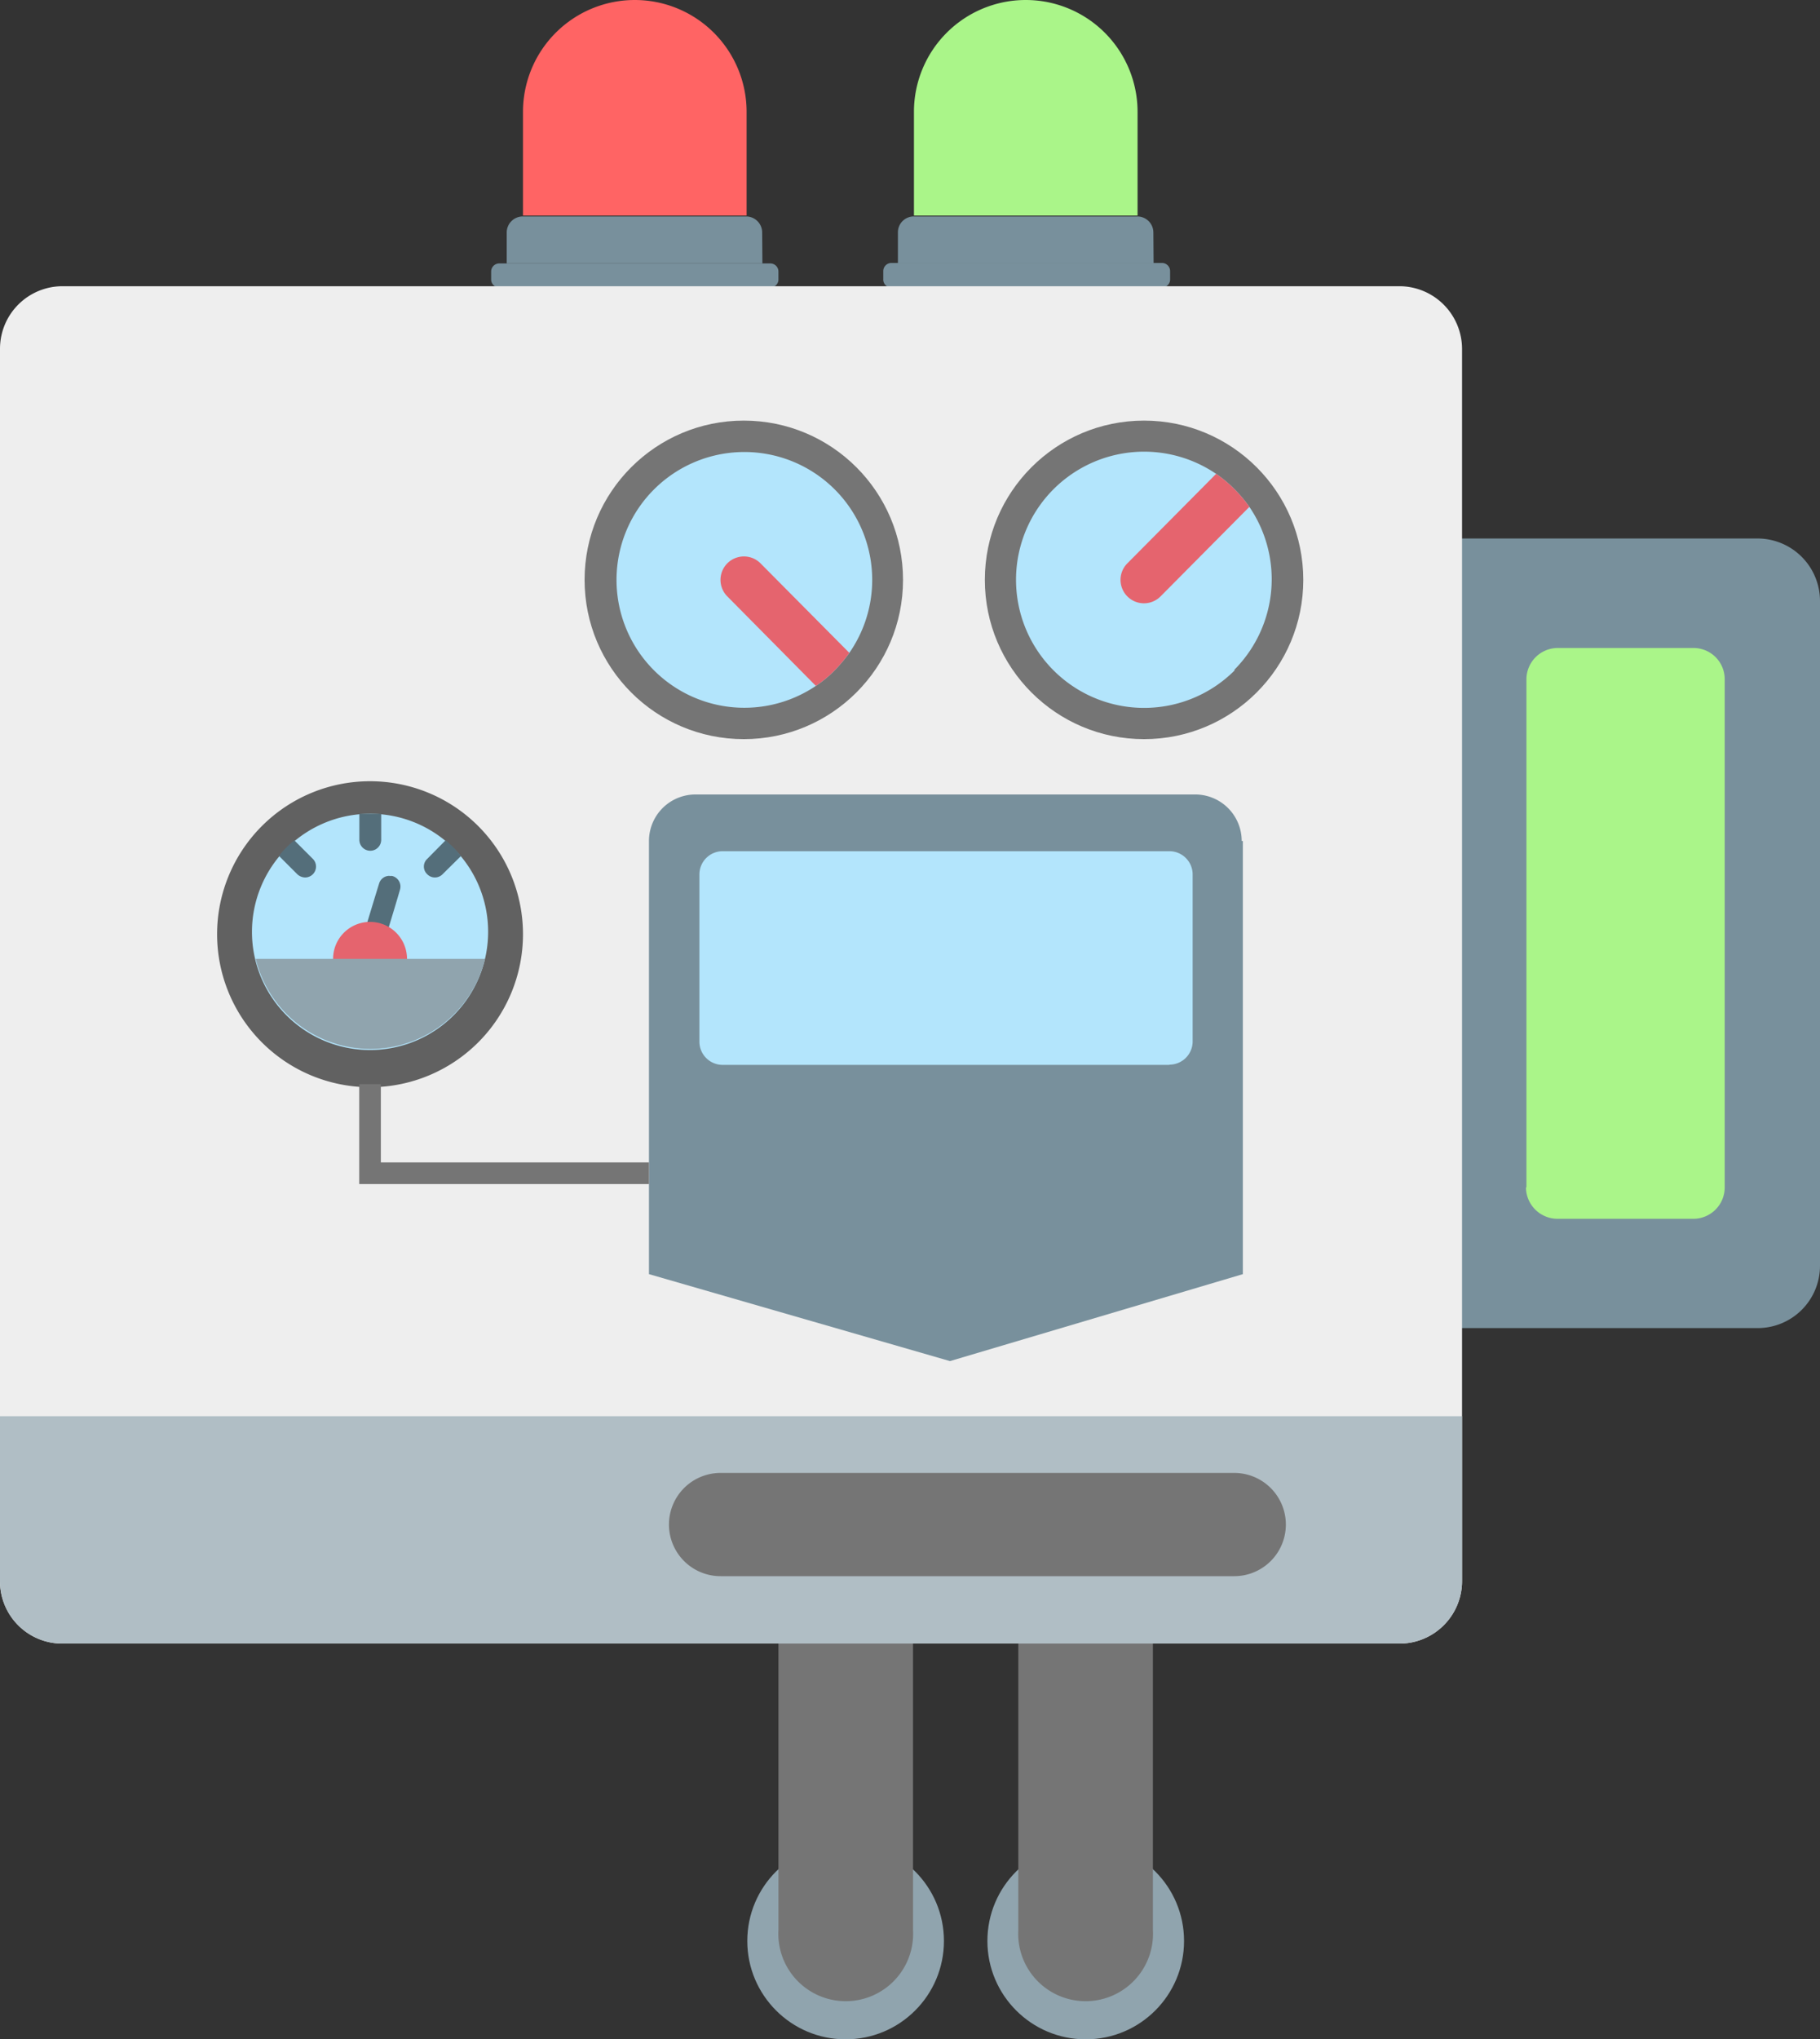 <?xml version="1.0" encoding="UTF-8"?> <svg xmlns="http://www.w3.org/2000/svg" viewBox="0 0 78.3 87.71"><rect x="0" y="0" width="78.3" height="87.71" fill="#333333" stroke="none"/><defs><style>.cls-1{fill:#90a4ae;}.cls-2,.cls-8{fill:#757575;}.cls-2{fill-rule:evenodd;}.cls-3{fill:#78909c;}.cls-4{fill:#ff6464;}.cls-5{fill:#aaf589;}.cls-6{fill:#eee;}.cls-7{fill:#b0bec5;}.cls-9{fill:#b3e5fc;}.cls-10{fill:#e5646e;}.cls-11{fill:#616161;}.cls-12{fill:#546e7a;}.cls-13{fill:none;stroke:#757575;stroke-miterlimit:10;stroke-width:0.93px;}</style></defs><g id="building"><circle class="cls-1" cx="46.71" cy="83.48" r="4.23"></circle><circle class="cls-1" cx="36.38" cy="83.48" r="4.23"></circle><path class="cls-2" d="M33.49,75.13V83a2.9,2.9,0,1,0,5.79,0V69.75l-2.85-2-2.94,2Zm0,0"></path><path class="cls-2" d="M43.81,75.13V83a2.9,2.9,0,1,0,5.79,0V69.75l-2.84-2-2.95,2Zm0,0"></path><path class="cls-3" d="M32.8,11.33h-11V10a.69.69,0,0,1,.69-.69h9.62a.69.69,0,0,1,.68.69Z"></path><path class="cls-4" d="M32.12,9.27H22.5V4.81A4.81,4.81,0,0,1,27.31,0h0a4.81,4.81,0,0,1,4.81,4.81Z"></path><path class="cls-3" d="M33.15,12.36H21.47a.34.34,0,0,1-.34-.34v-.34a.35.35,0,0,1,.34-.35H33.15a.35.35,0,0,1,.34.35V12A.34.34,0,0,1,33.15,12.36Z"></path><path class="cls-3" d="M49.63,11.33h-11V10a.68.68,0,0,1,.68-.69h9.62a.69.69,0,0,1,.69.69Z"></path><path class="cls-5" d="M48.94,9.27H39.32V4.81A4.81,4.81,0,0,1,44.13,0h0a4.81,4.81,0,0,1,4.81,4.81Z"></path><path class="cls-3" d="M50,12.36H38.29A.34.34,0,0,1,38,12v-.34a.35.35,0,0,1,.34-.35H50a.35.35,0,0,1,.34.35V12A.34.34,0,0,1,50,12.36Z"></path><path class="cls-3" d="M75.61,57.12H50.86l-5-16.74,5-17.22H75.61a2.69,2.69,0,0,1,2.69,2.69V54.43a2.68,2.68,0,0,1-2.69,2.69Zm0,0"></path><path class="cls-6" d="M62.9,15.05V68a2.69,2.69,0,0,1-2.69,2.69H2.69A2.68,2.68,0,0,1,0,68v-53a2.69,2.69,0,0,1,2.69-2.69H60.21a2.7,2.7,0,0,1,2.69,2.69Zm0,0"></path><path class="cls-5" d="M65.67,51.07V29.21A1.35,1.35,0,0,1,67,27.87h5.85a1.34,1.34,0,0,1,1.35,1.34V51.07a1.35,1.35,0,0,1-1.35,1.35H67a1.36,1.36,0,0,1-1.35-1.35Zm0,0"></path><path class="cls-7" d="M62.9,60.91V68a2.69,2.69,0,0,1-2.69,2.69H2.69A2.68,2.68,0,0,1,0,68V60.91Zm0,0"></path><path class="cls-8" d="M53.1,67.79H31a2.22,2.22,0,0,1,0-4.44H53.1a2.22,2.22,0,1,1,0,4.44Zm0,0"></path><circle class="cls-8" cx="32" cy="24.94" r="6.85"></circle><circle class="cls-8" cx="49.22" cy="24.94" r="6.85"></circle><path class="cls-9" d="M36.54,28.08a6.44,6.44,0,0,1-.64.76,5,5,0,0,1-.8.66,5.5,5.5,0,1,1,1.44-1.42Zm0,0"></path><path class="cls-9" d="M53.11,28.84a5.51,5.51,0,1,1-.79-8.46,5.42,5.42,0,0,1,.79.66,5.73,5.73,0,0,1,.64.76,5.52,5.52,0,0,1-.64,7Zm0,0"></path><path class="cls-10" d="M36.54,28.08a6.44,6.44,0,0,1-.64.76,5,5,0,0,1-.8.66l-3.81-3.85a1,1,0,1,1,1.43-1.42Zm0,0"></path><path class="cls-10" d="M53.75,21.8l-3.82,3.85a1,1,0,0,1-1.43-1.42l3.82-3.85a5.42,5.42,0,0,1,.79.66,5.73,5.73,0,0,1,.64.76Zm0,0"></path><path class="cls-3" d="M53.47,36.17V54.8l-12.6,3.74L27.92,54.8V36.17a2,2,0,0,1,2-2h21.5a2,2,0,0,1,2,2Zm0,0"></path><path class="cls-9" d="M50.31,45.8H31.09a1,1,0,0,1-1-1V37.61a1,1,0,0,1,1-1H50.31a1,1,0,0,1,1,1v7.18a1,1,0,0,1-1,1Zm0,0"></path><path class="cls-11" d="M22.5,40.18a6.58,6.58,0,1,1-6.58-6.58,6.58,6.58,0,0,1,6.58,6.58Zm0,0"></path><path class="cls-9" d="M21,40.05A5.08,5.08,0,1,1,15.92,35,5.07,5.07,0,0,1,21,40.05Zm0,0"></path><path class="cls-12" d="M16.76,37.68a.3.3,0,0,1,.13,0,.47.47,0,0,1,.32.58c-.29,1-.75,2.48-.75,2.48l-.9-.27S16,39,16.31,38a.46.46,0,0,1,.45-.33Zm0,0"></path><path class="cls-10" d="M17.51,41.24a1.59,1.59,0,1,1-1.59-1.59,1.59,1.59,0,0,1,1.59,1.59Zm0,0"></path><path class="cls-1" d="M11,41.24a5.08,5.08,0,0,0,9.87,0Zm0,0"></path><path class="cls-12" d="M15.46,35a.09.09,0,0,0,0,0v1.12a.47.47,0,1,0,.94,0V35l-.47,0-.46,0Zm0,0"></path><path class="cls-12" d="M12,36.81l0,0,.79.79a.51.51,0,0,0,.34.14.47.47,0,0,0,.33-.8l-.8-.8,0,0a4.65,4.65,0,0,0-.66.67Zm0,0"></path><path class="cls-12" d="M19.83,36.81a4.65,4.65,0,0,0-.66-.67l0,0-.79.8a.45.45,0,0,0,0,.66.46.46,0,0,0,.66,0l.8-.79,0,0Zm0,0"></path><polyline class="cls-13" points="15.92 46.63 15.92 50.46 27.92 50.46"></polyline></g></svg> 